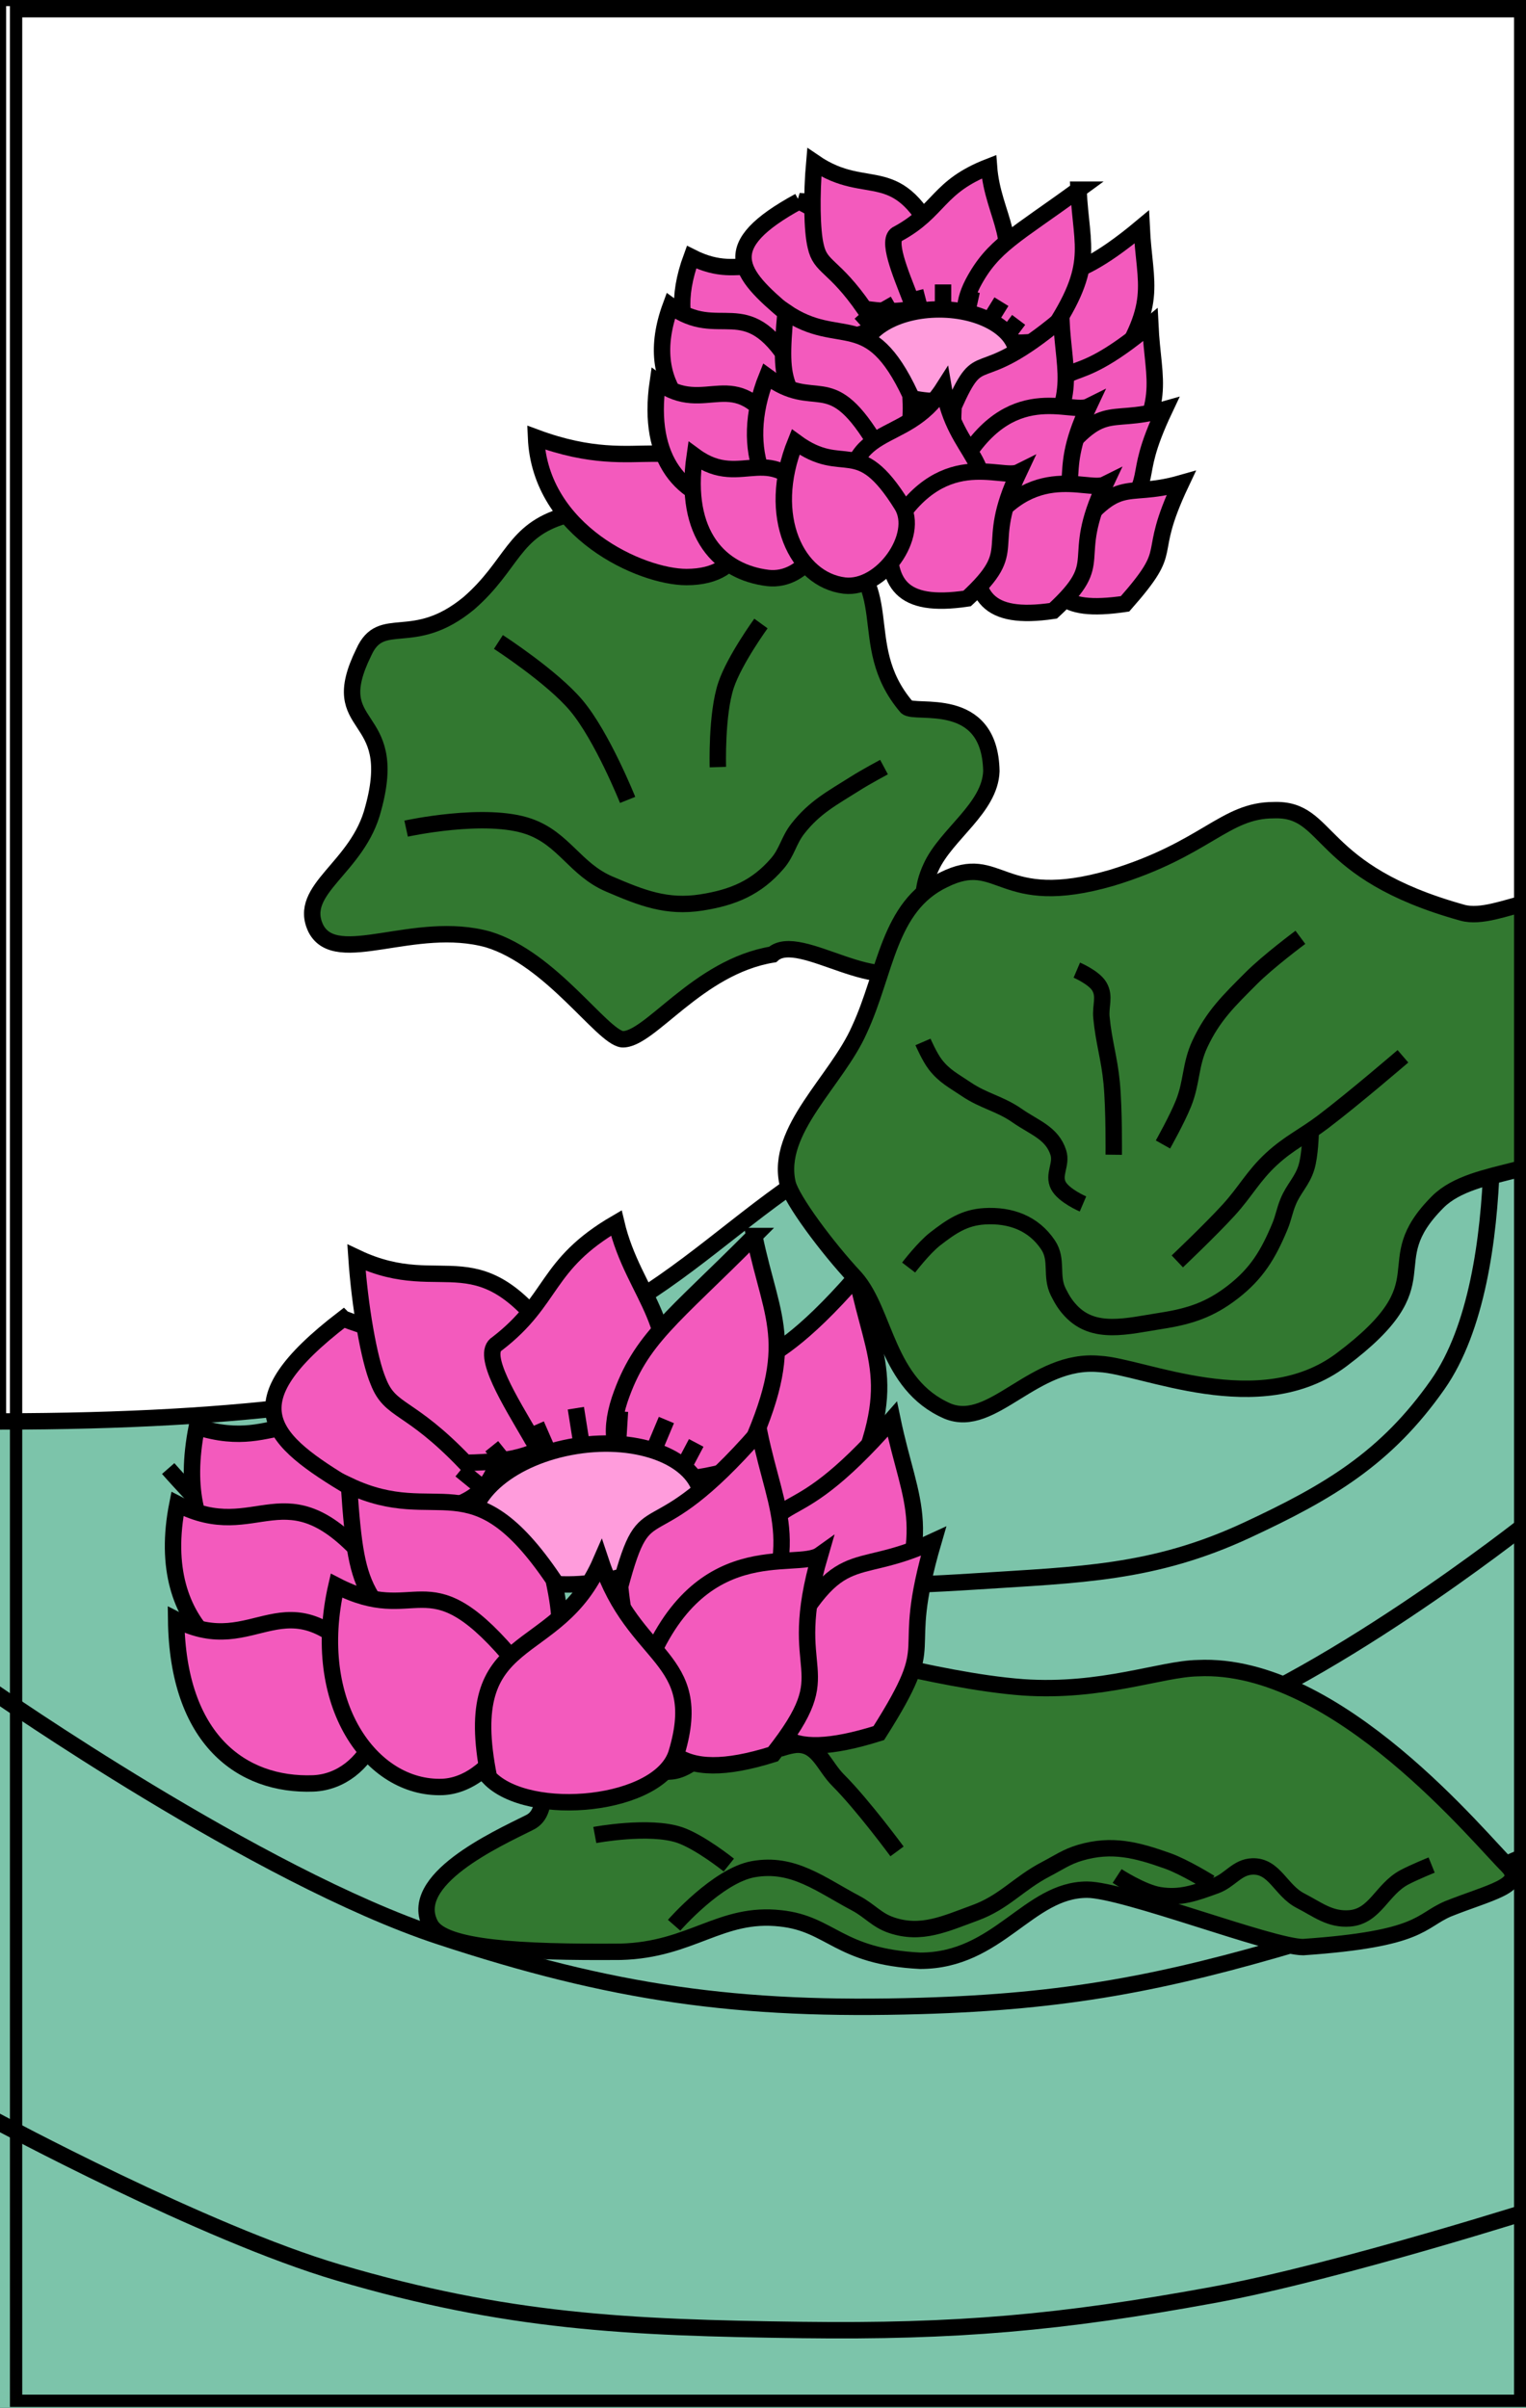 <?xml version="1.0" encoding="utf-8"?>
<!-- Generator: Adobe Illustrator 13.0.0, SVG Export Plug-In . SVG Version: 6.00 Build 14948)  -->
<!DOCTYPE svg PUBLIC "-//W3C//DTD SVG 1.1//EN" "http://www.w3.org/Graphics/SVG/1.1/DTD/svg11.dtd">
<svg version="1.1" id="圖層_1" xmlns="http://www.w3.org/2000/svg" xmlns:xlink="http://www.w3.org/1999/xlink" x="0px" y="0px"
	 width="372px" height="587px" viewBox="0 0 372 587" enable-background="new 0 0 372 587" xml:space="preserve">
<rect x="0" y="0" width="372" height="587" fill="#333333" stroke="none"/>
<rect width="372" height="587" style="fill:rgb(255,255,255);stroke-width:3;stroke:rgb(0,0,0)" />
<rect width="372" height="587" style="fill:rgb(255,255,255);stroke-width:3;stroke:rgb(0,0,0)" />
<rect width="372" height="587" style="fill:rgb(255,255,255);stroke-width:3;stroke:rgb(0,0,0)" />
<g>
	<path id="PATH1" fill="#7CC4AA" stroke="#000000" stroke-width="4" d="M-6,346.5c253.5,1.5,111.5-96,387.5-94.5L381,594.5H-5.5
		L-6,346.5z"/>
	<path id="PATH2" fill="none" stroke="#000000" stroke-width="4" stroke-miterlimit="100" d="M-1.5,412.5
		c0,0,64.439,44.95,108.5,59.5c42.279,13.96,73,18.31,117.5,17c35.16-1.04,58.79-5.479,92.5-15.5c22.36-6.64,58-22.5,58-22.5"/>
	<path id="PATH3" fill="none" stroke="#000000" stroke-width="4" stroke-miterlimit="100" d="M372,371.5c0,0-50.23,39.77-86,51
		c-50.46,15.84-89.37,7.98-141-3.5c-19.689-4.38-33.57-6.26-51.5-15.5C70.34,391.56,41,358,41,358"/>
	<path id="PATH4" fill="#327830" stroke="#000000" stroke-width="4" d="M367.67,455c4.33,4.67-4.67,6.33-14.67,10.33
		c-7,3-6.33,7.33-35.33,9.33c-7.67,0-43.67-14-52.67-14c-14.33,0-21.67,17.33-40.67,17.33c-20-1-21.67-9-34-10.33
		c-14.67-1.67-21.67,7.67-39.01,8.14c-24.65,0.19-42.99-0.81-46.32-6.47c-6-11,16-21,24-25c6.33-3,0.33-13,10.67-21.33
		c12.33-10.33,29,2,35.67-3c8.33-6,7.641-18.86,15-19c9.78-0.36,37,8.67,59,10.33c19.33,1.33,33.65-4.51,42.67-4.67
		c34-1.67,69.33,42.33,75.67,48.33L367.67,455z"/>
	<path id="PATH5" fill="none" stroke="#000000" stroke-width="4" stroke-miterlimit="100" d="M362.5,250c0,0,7,60.37-12,87.5
		c-12.59,17.971-26.61,26.24-46.5,35.5c-22.83,10.64-40.859,10.86-66,12.5c-42.92,2.8-74.109,0.78-113.5-16.5
		c-21.91-9.609-39-19-47.5-28"/>
	<path id="PATH6" fill="none" stroke="#000000" stroke-width="4" stroke-miterlimit="100" d="M-1,517c0,0,50.65,27.32,83.5,37
		c40.96,12.06,70.3,13.46,113,14c37.63,0.479,62.98-1.729,100-8.5c31.32-5.729,82-22,82-22"/>
	<path id="PATH7" fill="none" stroke="#000000" stroke-width="4" stroke-miterlimit="100" d="M164.33,469.33
		c0,0,10.59-12.13,19.33-13.67c9.73-1.71,16.27,3.7,25,8.33c3.369,1.79,5.05,4.12,8.67,5.33c7.3,2.46,13.09-0.36,20.33-3
		c7.17-2.62,10.561-7.141,17.33-10.67c3.07-1.601,5.01-3.021,8.33-4c7.709-2.271,13.76-0.7,21.33,2
		c4.109,1.46,10.329,5.329,10.329,5.329"/>
	<path id="PATH8" fill="none" stroke="#000000" stroke-width="4" stroke-miterlimit="100" d="M272.33,457.33c0,0,6.13,4,10.33,4.67
		c5.13,0.82,8.78-0.56,13.67-2.33c3.57-1.3,5.2-4.54,9-4.67c5.37-0.18,6.89,5.87,11.67,8.33c4.25,2.189,7.23,4.7,12,4.33
		c6.23-0.48,7.82-7.061,13.33-10c2.42-1.29,6.67-3,6.67-3"/>
	<path id="PATH9" fill="none" stroke="#000000" stroke-width="4" stroke-miterlimit="100" d="M145,447.33c0,0,13.33-2.49,20.67,0
		c4.99,1.7,12,7.33,12,7.33"/>
	<path id="PATH10" fill="none" stroke="#000000" stroke-width="4" stroke-miterlimit="100" d="M190,426.33c0,0,2.88-1.05,4.67-1
		c4.87,0.14,6.221,5.22,9.67,8.67c5.96,5.96,14.33,17.33,14.33,17.33"/>
	<path id="PATH11" fill="none" stroke="#000000" stroke-width="4" stroke-miterlimit="100" d="M152.33,430
		c0,0,7.779,2.69,12.33,1.67c6.061-1.36,12.67-10.67,12.67-10.67"/>
	<path id="PATH12" fill="#327830" stroke="#000000" stroke-width="4" d="M137.67,125.67c7.67-2.67,20.33,8,33,10
		c14.33,2.33,19-10.67,30.33-4c19.33,10.33,6.67,25,20,40.67c2,2,20.33-3.33,20.67,15.67c-0.33,9-11,15.33-14.67,23.33
		c-5,10.67,2.33,14.67-3.33,22.67c-8.33,10.33-28.67-7.33-35.33-1.33c-18.33,3-30,21-36.67,20.67c-5-0.67-17.33-19.67-32.67-24.33
		c-18-5-37,7-42-2.669c-4.67-9.67,10.33-14.67,14-29.33c6.67-24.33-12-18.33-2.33-38c4.33-9.67,12-0.67,25.67-12
		c10.67-9.33,10.67-17.67,23.33-21.33V125.67z"/>
	<path id="PATH13" fill="#F35ABD" stroke="#000000" stroke-width="4" d="M130.67,106.67c27,10,33.67-4.33,47.67,14.33
		c4.67,7,4,19.67-11,19.67C156.34,140.67,131.67,129.67,130.67,106.67z"/>
	<path id="PATH14" fill="#F35ABD" stroke="#000000" stroke-width="4" d="M208.83,311.18c4.49,21.62,11.09,26.42-3.301,56.34
		c-23.799,7.49-28.819-0.75-30.579-18.549C181.63,323.99,181.391,342.63,208.83,311.18z"/>
	<path id="PATH15" fill="#F35ABD" stroke="#000000" stroke-width="4" d="M47.98,347.82c21.569,6.949,23.479-11.16,43.67,12.22
		c8.47,9.819,0.72,28.06-13.01,28.64C61.2,389.32,41.77,379.1,47.98,347.82z"/>
	<path id="PATH16" fill="#F35ABD" stroke="#000000" stroke-width="4" d="M83.67,321.439c-27.49,21.101-17.93,29.42,2.04,41.41
		c18.21,10.94,40.319,4.51,35.14-16.459c-6.32-24.781-15.359-16.44-37.17-24.94L83.67,321.439z"/>
	<path id="PATH17" fill="#F35ABD" stroke="#000000" stroke-width="4" d="M86.9,306.57c0.8,11.779,3.05,24.859,5.31,30.17
		c2.99,7.68,7.46,5.449,21.22,19.85c24.95-0.23,27.18-9.619,23.35-27.09C116.65,299.73,108.74,316.93,86.9,306.57L86.9,306.57z"/>
	<path id="PATH18" fill="#F35ABD" stroke="#000000" stroke-width="4" d="M150.24,298.141c4.279,18.1,17.06,24.939,10.14,48.359
		c-3.909,13.38-24.87,15.279-30.93,3.84c-4.88-8.439-12.44-20.359-8.22-22.8C135.13,316.83,132.721,308.35,150.24,298.141z"/>
	<path id="PATH19" fill="#F35ABD" stroke="#000000" stroke-width="4" d="M183.88,301.311c4.49,21.619,11.091,26.42-3.3,56.34
		c-23.801,7.49-35.02,0.41-29.53-16.41c5.07-14.98,12.82-19.75,32.841-39.93H183.88z"/>
	<path id="PATH20" fill="#FF9CDC" stroke="#000000" stroke-width="4" d="M145.67,385.67c-15.46,2.45-29.17-2.99-30.62-12.15
		s9.91-18.569,25.37-21.02s29.17,2.99,30.62,12.15S161.13,383.22,145.67,385.67z"/>
	<path id="PATH21" fill="#F35ABD" stroke="#000000" stroke-width="4" d="M217.529,345.95c4.49,21.62,11.091,26.42-3.299,56.34
		c-23.801,7.49-28.82-0.75-30.58-18.55C190.33,358.76,190.09,377.4,217.529,345.95z"/>
	<path id="PATH22" fill="#F35ABD" stroke="#000000" stroke-width="4" d="M43.25,366.65c19.68,10.17,26.141-9.461,46.33,13.93
		c8.47,9.82,0.72,28.06-13.01,28.64C59.13,409.86,37.04,397.94,43.25,366.65L43.25,366.65z"/>
	<path id="PATH23" fill="#F35ABD" stroke="#000000" stroke-width="4" d="M85.07,362.15c2.01,29.449,3.59,26.01,26.529,50.02
		c24.95-0.229,27.18-9.62,23.351-27.09C114.82,355.311,106.91,372.51,85.07,362.15z"/>
	<path id="PATH24" fill="#F35ABD" stroke="#000000" stroke-width="4" d="M185.05,348.971c4.49,21.619,11.091,26.42-3.3,56.339
		c-23.8,7.49-28.82-0.75-30.58-18.55C157.85,361.779,157.609,380.42,185.05,348.971z"/>
	<path id="PATH25" fill="#F35ABD" stroke="#000000" stroke-width="4" d="M227.561,375.73c-8.971,30.659,2.41,21.939-13.33,46.76
		c-23.801,7.49-29.701,0.45-25.5-16.69C205.04,374.51,206.76,385.4,227.561,375.73z"/>
	<path id="PATH26" fill="#F35ABD" stroke="#000000" stroke-width="4" d="M199.91,379.04c-8.971,30.66,5.83,26.72-11.439,48.59
		c-23.801,7.49-29.941-1.1-31.701-18.899C169.75,373.18,194.18,383.14,199.91,379.04z"/>
	<path id="PATH27" fill="#F35ABD" stroke="#000000" stroke-width="4" d="M42.939,394.87c19.69,10.17,26.25-12.13,46.44,11.25
		c8.47,9.82,0.72,28.06-13.01,28.64C58.93,435.4,43.311,424.05,42.939,394.87z"/>
	<path id="PATH28" fill="#F35ABD" stroke="#000000" stroke-width="4" d="M82.02,386.55c19.69,10.17,21.811-6.64,41.99,16.74
		c8.471,9.82-2.41,31.75-16.14,32.33C90.43,436.26,75.41,415.25,82.02,386.55z"/>
	<path id="PATH29" fill="#F35ABD" stroke="#000000" stroke-width="4" d="M146.471,380.6c8.09,24.23,25.449,23.08,18.529,46.5
		c-3.73,13.351-36.21,16.37-45.8,6.19C111.73,396.2,135.561,405.71,146.471,380.6z"/>
	<path id="PATH30" fill="none" stroke="#000000" stroke-width="4" stroke-miterlimit="100" d="M162.45,346.17l-3.341,7.971"/>
	<path id="PATH31" fill="none" stroke="#000000" stroke-width="4" stroke-miterlimit="100" d="M169.721,351.75l-3.271,6.189"/>
	<path id="PATH32" fill="none" stroke="#000000" stroke-width="4" stroke-miterlimit="100" d="M112.29,358.37l6.92,5.64"/>
	<path id="PATH33" fill="none" stroke="#000000" stroke-width="4" stroke-miterlimit="100" d="M140.38,343.29l1.479,9.33"/>
	<path id="PATH34" fill="none" stroke="#000000" stroke-width="4" stroke-miterlimit="100" d="M130.74,347.3l3.33,7.62"/>
	<path id="PATH35" fill="none" stroke="#000000" stroke-width="4" stroke-miterlimit="100" d="M119.88,352.561l5.3,6.6"/>
	<path id="PATH36" fill="none" stroke="#000000" stroke-width="4" stroke-miterlimit="100" d="M151.13,344.07l-0.601,9.66"/>
	<path id="PATH37" fill="#F35ABD" stroke="#000000" stroke-width="4" d="M278.311,55.34c0.699,14.7,4.549,18.55-8.051,36.75
		c-16.449,2.45-18.9-3.5-18.199-15.4C259.061,60.94,256.96,73.19,278.311,55.34z"/>
	<path id="PATH38" fill="#F35ABD" stroke="#000000" stroke-width="4" d="M168.58,62.69c13.48,6.83,16.63-4.9,27.48,12.6
		c4.549,7.35-2.451,18.55-11.551,17.5C172.96,91.39,161.23,82.64,168.58,62.69L168.58,62.69z"/>
	<path id="PATH39" fill="#F35ABD" stroke="#000000" stroke-width="4" d="M194.83,49.04c-20.301,11.03-14.88,17.5-2.98,27.48
		c10.851,9.1,26.08,7.18,24.851-7.18c-1.58-16.98-8.4-12.43-21.88-20.3H194.83z"/>
	<path id="PATH40" fill="#F35ABD" stroke="#000000" stroke-width="4" d="M198.5,39.59c-0.7,7.84-0.58,16.68,0.35,20.42
		c1.17,5.37,4.34,4.36,11.9,15.28c16.45,2.45,18.9-3.5,18.2-15.4C218.8,38.19,211.8,48.69,198.5,39.59z"/>
	<path id="PATH41" fill="#F35ABD" stroke="#000000" stroke-width="4" d="M241.09,40.64c0.93,12.37,8.631,18.2,1.631,32.9
		c-3.971,8.4-17.971,7.47-20.771-0.7c-2.33-6.07-6.07-14.7-3.03-15.87C229.189,51.37,228.49,45.54,241.09,40.64z"/>
	<path id="PATH42" fill="#F35ABD" stroke="#000000" stroke-width="4" d="M262.91,46.24c0.699,14.7,4.55,18.55-8.051,36.75
		c-16.449,2.45-23.1-3.38-17.729-13.88c4.899-9.33,10.5-11.67,25.79-22.87H262.91z"/>
	<path id="PATH43" fill="#FF9CDC" stroke="#000000" stroke-width="4" d="M228.96,97.81c-10.44,0-18.89-5.01-18.89-11.19
		c0-6.18,8.459-11.19,18.89-11.19c10.44,0,18.89,5.01,18.89,11.19C247.85,92.8,239.391,97.81,228.96,97.81z"/>
	<path id="PATH44" fill="#F35ABD" stroke="#000000" stroke-width="4" d="M280.41,79.15c0.699,14.7,4.55,18.55-8.051,36.75
		c-16.449,2.45-18.899-3.5-18.199-15.4C261.16,84.75,259.061,97,280.41,79.15z"/>
	<path id="PATH45" fill="#F35ABD" stroke="#000000" stroke-width="4" d="M163.5,74.59c11.9,8.75,18.2-3.5,29.05,14
		c4.55,7.35-2.45,18.55-11.55,17.5C169.45,104.69,156.15,94.54,163.5,74.59z"/>
	<path id="PATH46" fill="#F35ABD" stroke="#000000" stroke-width="4" d="M191.5,76c-1.75,19.6-0.35,17.5,12.25,35.7
		c16.45,2.45,18.9-3.5,18.2-15.4C211.8,74.6,204.8,85.1,191.5,76z"/>
	<path id="PATH47" fill="#F35ABD" stroke="#000000" stroke-width="4" d="M258.71,77.75c0.7,14.7,4.55,18.55-8.05,36.75
		c-16.45,2.45-18.9-3.5-18.2-15.4C239.46,83.35,237.359,95.6,258.71,77.75L258.71,77.75z"/>
	<path id="PATH48" fill="#F35ABD" stroke="#000000" stroke-width="4" d="M283.91,99.8c-9.1,19.25-0.7,14.7-13.65,29.4
		c-16.449,2.45-19.6-2.8-15.05-13.65C269.21,96.65,269.21,104,283.91,99.8L283.91,99.8z"/>
	<path id="PATH49" fill="#F35ABD" stroke="#000000" stroke-width="4" d="M265.359,99.1c-9.1,19.25,1.051,18.2-12.6,30.8
		c-16.449,2.45-19.6-3.85-18.9-15.75C246.109,92.1,261.16,101.2,265.359,99.1z"/>
	<path id="PATH50" fill="#F35ABD" stroke="#000000" stroke-width="4" d="M160.35,93.15c11.9,8.75,18.551-5.25,29.4,12.25
		c4.55,7.35-2.45,18.55-11.55,17.5C166.65,121.5,157.55,112.4,160.35,93.15L160.35,93.15z"/>
	<path id="PATH51" fill="#F35ABD" stroke="#000000" stroke-width="4" d="M186.95,91.75c11.899,8.75,15.05-2.1,25.899,15.4
		c4.551,7.35-4.899,20.65-14,19.6C187.3,125.35,179.6,109.95,186.95,91.75z"/>
	<path id="PATH52" fill="#F35ABD" stroke="#000000" stroke-width="4" d="M230.01,94.55c2.801,16.8,14.35,17.85,7.35,32.55
		c-3.85,8.4-25.549,7-30.799-0.7C205.51,101.2,220.21,109.95,230.01,94.55z"/>
	<path id="PATH53" fill="none" stroke="#000000" stroke-width="4" stroke-miterlimit="100" d="M244.12,73.54l-3.03,4.9"/>
	<path id="PATH54" fill="none" stroke="#000000" stroke-width="4" stroke-miterlimit="100" d="M248.32,77.98l-2.801,3.73"/>
	<path id="PATH55" fill="none" stroke="#000000" stroke-width="4" stroke-miterlimit="100" d="M209.82,76.35l3.97,4.43"/>
	<path id="PATH56" fill="none" stroke="#000000" stroke-width="4" stroke-miterlimit="100" d="M229.891,69.34v6.3"/>
	<path id="PATH57" fill="none" stroke="#000000" stroke-width="4" stroke-miterlimit="100" d="M223.12,70.98l1.399,5.37"/>
	<path id="PATH58" fill="none" stroke="#000000" stroke-width="4" stroke-miterlimit="100" d="M215.42,73.31l2.801,4.9"/>
	<path id="PATH59" fill="none" stroke="#000000" stroke-width="4" stroke-miterlimit="100" d="M236.891,70.98l-1.4,6.3"/>
	<path id="PATH60" fill="#F35ABD" stroke="#000000" stroke-width="4" d="M169.35,111.15c11.9,8.75,18.551-5.25,29.4,12.25
		c4.55,7.35-2.45,18.55-11.55,17.5C175.65,139.5,166.55,130.4,169.35,111.15L169.35,111.15z"/>
	<path id="PATH61" fill="#F35ABD" stroke="#000000" stroke-width="4" d="M287.91,117.8c-9.1,19.25-0.7,14.7-13.65,29.4
		c-16.449,2.45-19.6-2.8-15.05-13.65C273.21,114.65,273.21,122,287.91,117.8L287.91,117.8z"/>
	<path id="PATH62" fill="#F35ABD" stroke="#000000" stroke-width="4" d="M269.359,118.1c-9.1,19.25,1.051,18.2-12.6,30.8
		c-16.449,2.45-19.6-3.85-18.9-15.75C250.109,111.1,265.16,120.2,269.359,118.1z"/>
	<path id="PATH63" fill="#F35ABD" stroke="#000000" stroke-width="4" d="M248.359,115.1c-9.1,19.25,1.051,18.2-12.6,30.8
		c-16.449,2.45-19.6-3.85-18.9-15.75C229.109,108.1,244.16,117.2,248.359,115.1z"/>
	<path id="PATH64" fill="#F35ABD" stroke="#000000" stroke-width="4" d="M193.95,107.75c11.899,8.75,15.05-2.1,25.899,15.4
		c4.551,7.35-4.899,20.65-14,19.6C194.3,141.35,186.6,125.95,193.95,107.75z"/>
	<path id="PATH65" fill="none" stroke="#000000" stroke-width="4" stroke-miterlimit="100" d="M99,202c0,0,19.391-4.25,30-0.5
		c8.49,3,11.23,10.45,19.5,14c7.91,3.39,14,5.83,22.5,4.5c7.7-1.21,13.41-3.59,18.5-9.5c2.41-2.8,2.721-5.59,5-8.5
		c4.12-5.26,8.359-7.43,14-11c2.55-1.62,7-4,7-4"/>
	<path id="PATH66" fill="none" stroke="#000000" stroke-width="4" stroke-miterlimit="100" d="M153,195c0,0-6.189-15.48-12.5-23
		c-5.91-7.04-19-15.5-19-15.5"/>
	<path id="PATH67" fill="none" stroke="#000000" stroke-width="4" stroke-miterlimit="100" d="M175,187c0,0-0.4-12.85,2-20
		c2.061-6.13,8.5-15,8.5-15"/>
	<path id="PATH68" fill="#327830" stroke="#000000" stroke-width="4" d="M230,214.5c14-7,13.5,7.5,41-0.5c23-7,27.5-16.5,39.5-16.5
		c14-0.5,10,15,46,25c9,2.5,24.5-10,25.5,3c1,9-5.5,19-4,29.5s11,6,6,21c-3.5,11-24.5,8-33.5,17c-15.5,15.5,2.5,19-23.5,38.5
		c-20,15-48.5,1.5-59,1c-16-1.5-26,16-37,11.5c-15-6.5-15-24-22.5-32.5c-7-7.5-15.5-19-16.5-23c-3-13,12-25,17.5-37.5
		C216,237,216.5,221,230,214.5z"/>
	<path id="PATH69" fill="none" stroke="#000000" stroke-width="4" stroke-miterlimit="100" d="M264,293.5c0,0-4.7-2.01-6-4.5
		c-1.38-2.66,0.9-5.141,0-8c-1.52-4.811-5.859-6.109-10-9c-4.33-3.02-8.13-3.54-12.5-6.5c-2.98-2.02-5.3-3.141-7.5-6
		c-1.43-1.859-3-5.5-3-5.5"/>
	<path id="PATH70" fill="none" stroke="#000000" stroke-width="4" stroke-miterlimit="100" d="M271.5,281.5c0,0,0.12-10.96-0.5-17.5
		c-0.57-6.05-1.93-9.95-2.5-16c-0.27-2.811,0.92-5.061-0.5-7.5c-1.279-2.2-5.5-4-5.5-4"/>
	<path id="PATH71" fill="none" stroke="#000000" stroke-width="4" stroke-miterlimit="100" d="M283.5,279c0,0,3.439-6.109,5-10
		c2.1-5.24,1.62-9.391,4-14.5c3.22-6.9,7.13-10.609,12.5-16c4.13-4.15,12-10,12-10"/>
	<path id="PATH72" fill="none" stroke="#000000" stroke-width="4" stroke-miterlimit="100" d="M287,307.5c0,0,8.03-7.609,12.5-12.5
		c4.13-4.52,6-8.35,10.5-12.5c4.25-3.91,7.89-5.51,12.5-9c7.54-5.71,19.5-16,19.5-16"/>
	<path id="PATH73" fill="none" stroke="#000000" stroke-width="4" stroke-miterlimit="100" d="M221.5,309c0,0,3.67-4.811,6.5-7
		c3.92-3.029,7.061-5.2,12-5.5c6.37-0.38,11.96,1.7,15.5,7c2.45,3.67,0.5,7.57,2.5,11.5c0.92,1.811,1.62,3.01,3,4.5
		c5.65,6.09,13.8,3.77,22,2.5c6.98-1.08,11.91-2.68,17.5-7c5.85-4.52,8.66-9.18,11.5-16c0.91-2.189,1.1-3.8,2-6
		c1.36-3.34,3.47-5.04,4.5-8.5c0.86-2.9,1-8,1-8"/>
</g>
<path id="PATH77" fill="none" stroke="#000000" stroke-width="3" stroke-miterlimit="100" d="M370.59,585.26H3.92V2.74h366.67
	V585.26L370.59,585.26z"/>
</svg>
